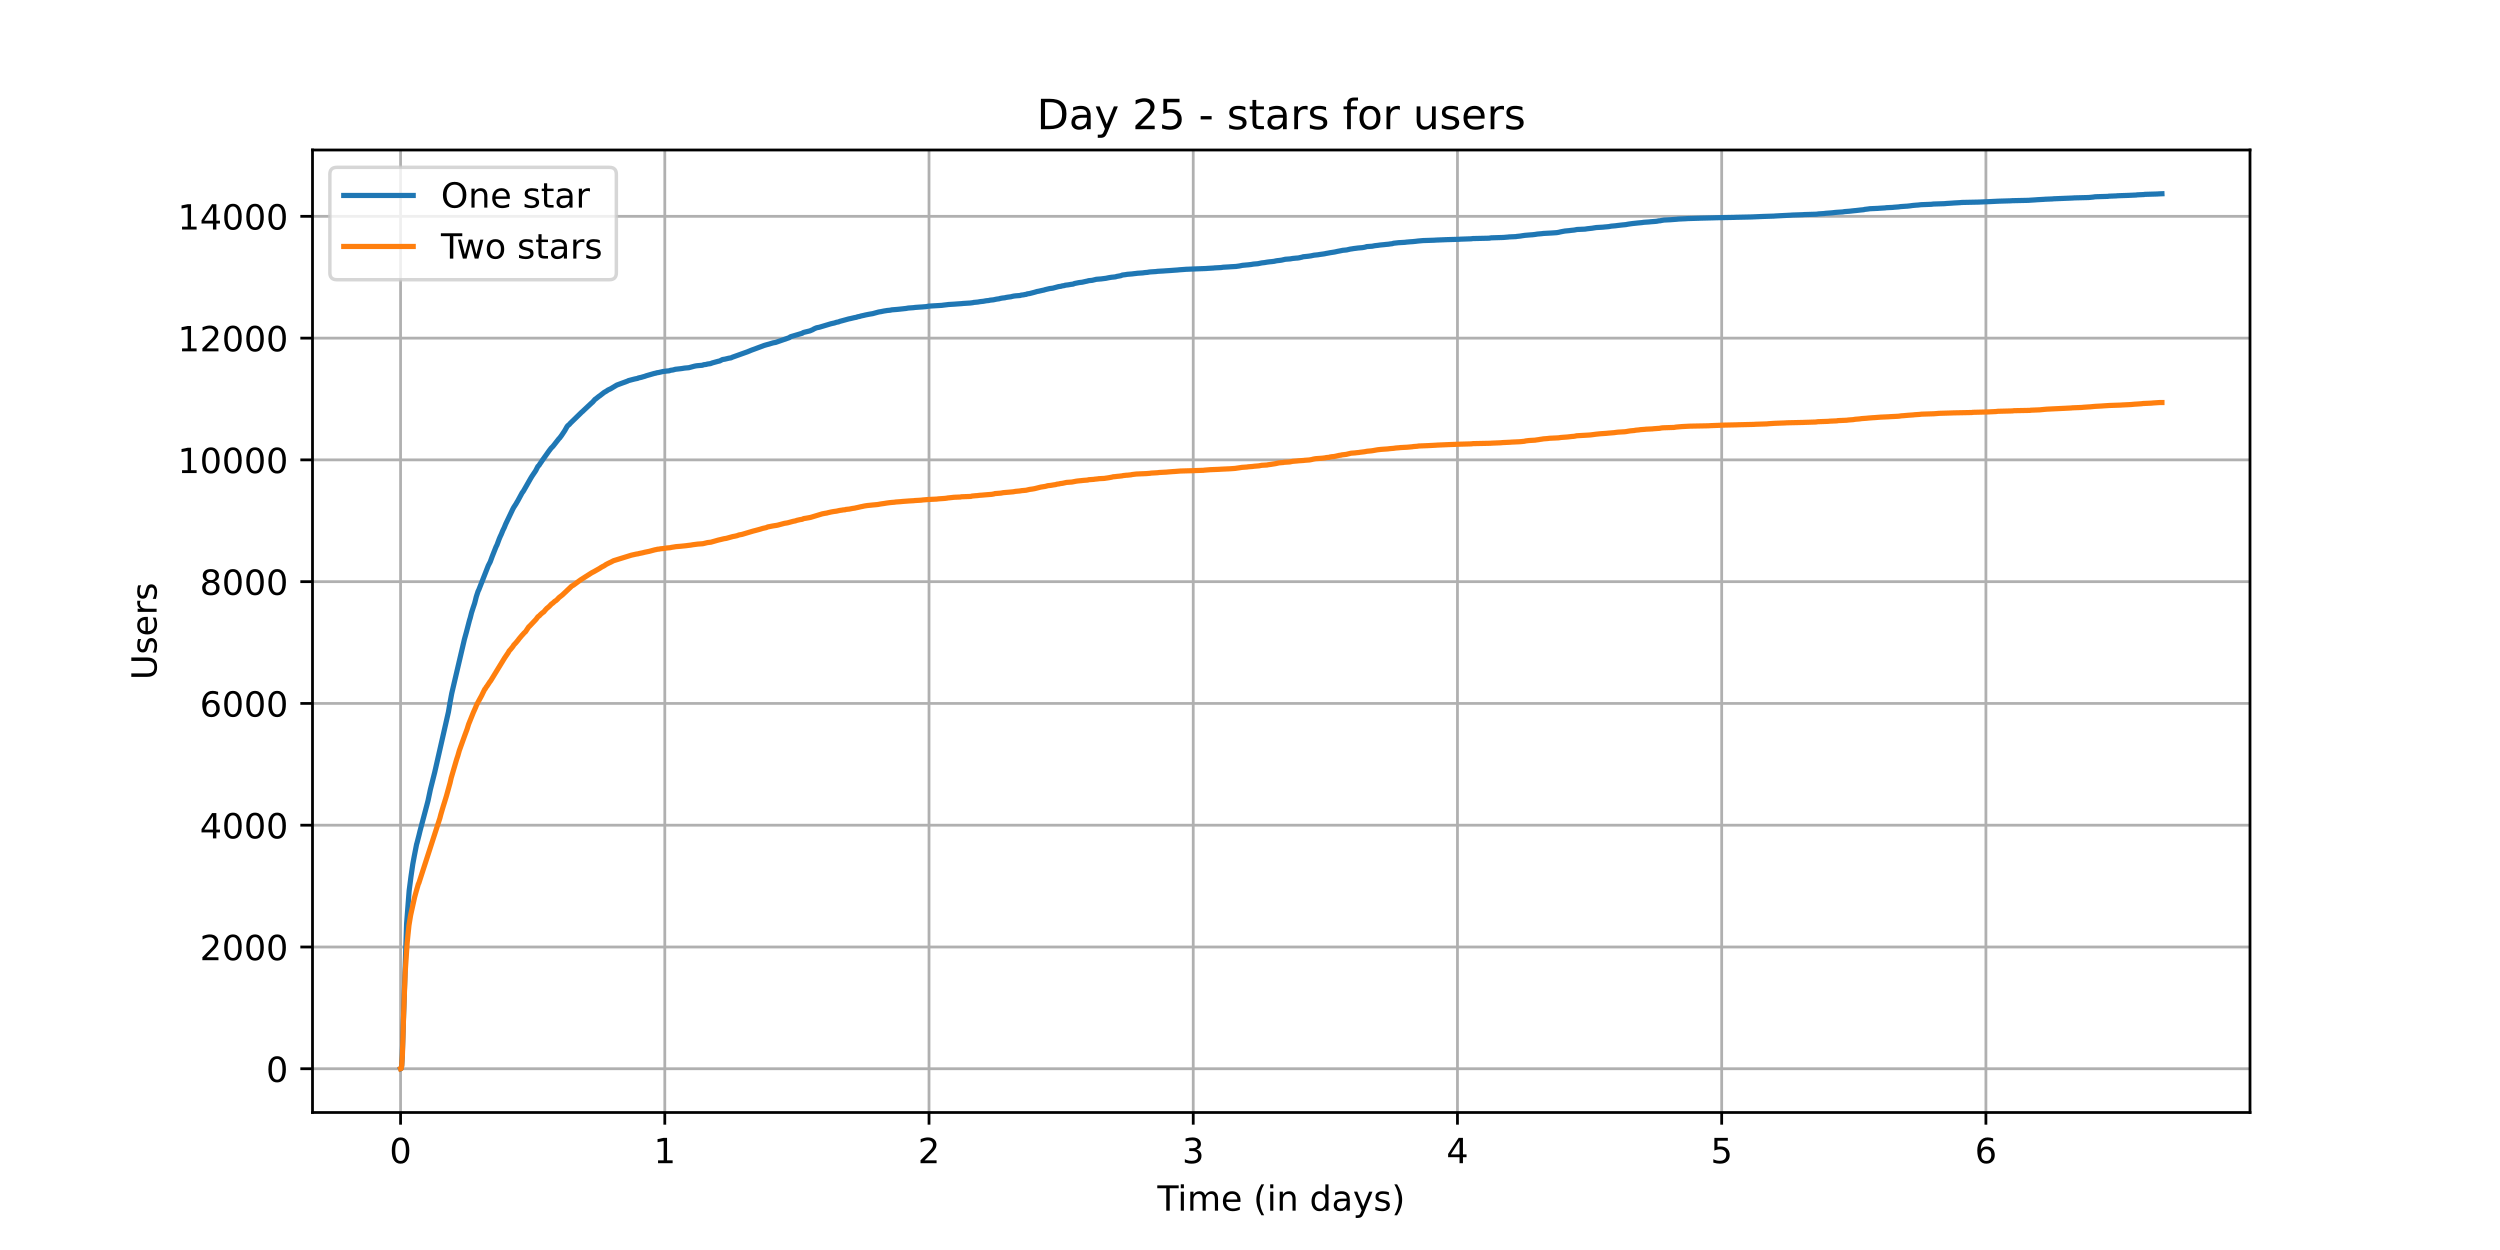<?xml version="1.0" encoding="utf-8" standalone="no"?>
<!DOCTYPE svg PUBLIC "-//W3C//DTD SVG 1.1//EN"
  "http://www.w3.org/Graphics/SVG/1.1/DTD/svg11.dtd">
<!-- Created with matplotlib (https://matplotlib.org/) -->
<svg height="360pt" version="1.1" viewBox="0 0 720 360" width="720pt" xmlns="http://www.w3.org/2000/svg" xmlns:xlink="http://www.w3.org/1999/xlink">
 <defs>
  <style type="text/css">*{stroke-linecap:butt;stroke-linejoin:round;}</style>
 </defs>
 <g id="figure_1">
  <g id="patch_1">
   <path d="M 0 360 
L 720 360 
L 720 0 
L 0 0 
z
" style="fill:#ffffff;"/>
  </g>
  <g id="axes_1">
   <g id="patch_2">
    <path d="M 90 320.4 
L 648 320.4 
L 648 43.2 
L 90 43.2 
z
" style="fill:#ffffff;"/>
   </g>
   <g id="matplotlib.axis_1">
    <g id="xtick_1">
     <g id="line2d_1">
      <path clip-path="url(#p4c62d54f56)" d="M 115.364 320.4 
L 115.364 43.2 
" style="fill:none;stroke:#b0b0b0;stroke-linecap:square;stroke-width:0.8;"/>
     </g>
     <g id="line2d_2">
      <defs>
       <path d="M 0 0 
L 0 3.5 
" id="m3ae71b75f4" style="stroke:#000000;stroke-width:0.8;"/>
      </defs>
      <g>
       <use style="stroke:#000000;stroke-width:0.8;" x="115.364" xlink:href="#m3ae71b75f4" y="320.4"/>
      </g>
     </g>
     <g id="text_1">
      <!-- 0 -->
      <g transform="translate(112.182 334.998)scale(0.1 -0.1)">
       <defs>
        <path d="M 31.781 66.406 
Q 24.172 66.406 20.328 58.906 
Q 16.5 51.422 16.5 36.375 
Q 16.5 21.391 20.328 13.891 
Q 24.172 6.391 31.781 6.391 
Q 39.453 6.391 43.281 13.891 
Q 47.125 21.391 47.125 36.375 
Q 47.125 51.422 43.281 58.906 
Q 39.453 66.406 31.781 66.406 
z
M 31.781 74.219 
Q 44.047 74.219 50.516 64.516 
Q 56.984 54.828 56.984 36.375 
Q 56.984 17.969 50.516 8.266 
Q 44.047 -1.422 31.781 -1.422 
Q 19.531 -1.422 13.062 8.266 
Q 6.594 17.969 6.594 36.375 
Q 6.594 54.828 13.062 64.516 
Q 19.531 74.219 31.781 74.219 
z
" id="DejaVuSans-48"/>
       </defs>
       <use xlink:href="#DejaVuSans-48"/>
      </g>
     </g>
    </g>
    <g id="xtick_2">
     <g id="line2d_3">
      <path clip-path="url(#p4c62d54f56)" d="M 191.46 320.4 
L 191.46 43.2 
" style="fill:none;stroke:#b0b0b0;stroke-linecap:square;stroke-width:0.8;"/>
     </g>
     <g id="line2d_4">
      <g>
       <use style="stroke:#000000;stroke-width:0.8;" x="191.46" xlink:href="#m3ae71b75f4" y="320.4"/>
      </g>
     </g>
     <g id="text_2">
      <!-- 1 -->
      <g transform="translate(188.279 334.998)scale(0.1 -0.1)">
       <defs>
        <path d="M 12.406 8.297 
L 28.516 8.297 
L 28.516 63.922 
L 10.984 60.406 
L 10.984 69.391 
L 28.422 72.906 
L 38.281 72.906 
L 38.281 8.297 
L 54.391 8.297 
L 54.391 0 
L 12.406 0 
z
" id="DejaVuSans-49"/>
       </defs>
       <use xlink:href="#DejaVuSans-49"/>
      </g>
     </g>
    </g>
    <g id="xtick_3">
     <g id="line2d_5">
      <path clip-path="url(#p4c62d54f56)" d="M 267.556 320.4 
L 267.556 43.2 
" style="fill:none;stroke:#b0b0b0;stroke-linecap:square;stroke-width:0.8;"/>
     </g>
     <g id="line2d_6">
      <g>
       <use style="stroke:#000000;stroke-width:0.8;" x="267.556" xlink:href="#m3ae71b75f4" y="320.4"/>
      </g>
     </g>
     <g id="text_3">
      <!-- 2 -->
      <g transform="translate(264.375 334.998)scale(0.1 -0.1)">
       <defs>
        <path d="M 19.188 8.297 
L 53.609 8.297 
L 53.609 0 
L 7.328 0 
L 7.328 8.297 
Q 12.938 14.109 22.625 23.891 
Q 32.328 33.688 34.812 36.531 
Q 39.547 41.844 41.422 45.531 
Q 43.312 49.219 43.312 52.781 
Q 43.312 58.594 39.234 62.25 
Q 35.156 65.922 28.609 65.922 
Q 23.969 65.922 18.812 64.312 
Q 13.672 62.703 7.812 59.422 
L 7.812 69.391 
Q 13.766 71.781 18.938 73 
Q 24.125 74.219 28.422 74.219 
Q 39.75 74.219 46.484 68.547 
Q 53.219 62.891 53.219 53.422 
Q 53.219 48.922 51.531 44.891 
Q 49.859 40.875 45.406 35.406 
Q 44.188 33.984 37.641 27.219 
Q 31.109 20.453 19.188 8.297 
z
" id="DejaVuSans-50"/>
       </defs>
       <use xlink:href="#DejaVuSans-50"/>
      </g>
     </g>
    </g>
    <g id="xtick_4">
     <g id="line2d_7">
      <path clip-path="url(#p4c62d54f56)" d="M 343.652 320.4 
L 343.652 43.2 
" style="fill:none;stroke:#b0b0b0;stroke-linecap:square;stroke-width:0.8;"/>
     </g>
     <g id="line2d_8">
      <g>
       <use style="stroke:#000000;stroke-width:0.8;" x="343.652" xlink:href="#m3ae71b75f4" y="320.4"/>
      </g>
     </g>
     <g id="text_4">
      <!-- 3 -->
      <g transform="translate(340.471 334.998)scale(0.1 -0.1)">
       <defs>
        <path d="M 40.578 39.312 
Q 47.656 37.797 51.625 33 
Q 55.609 28.219 55.609 21.188 
Q 55.609 10.406 48.188 4.484 
Q 40.766 -1.422 27.094 -1.422 
Q 22.516 -1.422 17.656 -0.516 
Q 12.797 0.391 7.625 2.203 
L 7.625 11.719 
Q 11.719 9.328 16.594 8.109 
Q 21.484 6.891 26.812 6.891 
Q 36.078 6.891 40.938 10.547 
Q 45.797 14.203 45.797 21.188 
Q 45.797 27.641 41.281 31.266 
Q 36.766 34.906 28.719 34.906 
L 20.219 34.906 
L 20.219 43.016 
L 29.109 43.016 
Q 36.375 43.016 40.234 45.922 
Q 44.094 48.828 44.094 54.297 
Q 44.094 59.906 40.109 62.906 
Q 36.141 65.922 28.719 65.922 
Q 24.656 65.922 20.016 65.031 
Q 15.375 64.156 9.812 62.312 
L 9.812 71.094 
Q 15.438 72.656 20.344 73.438 
Q 25.25 74.219 29.594 74.219 
Q 40.828 74.219 47.359 69.109 
Q 53.906 64.016 53.906 55.328 
Q 53.906 49.266 50.438 45.094 
Q 46.969 40.922 40.578 39.312 
z
" id="DejaVuSans-51"/>
       </defs>
       <use xlink:href="#DejaVuSans-51"/>
      </g>
     </g>
    </g>
    <g id="xtick_5">
     <g id="line2d_9">
      <path clip-path="url(#p4c62d54f56)" d="M 419.748 320.4 
L 419.748 43.2 
" style="fill:none;stroke:#b0b0b0;stroke-linecap:square;stroke-width:0.8;"/>
     </g>
     <g id="line2d_10">
      <g>
       <use style="stroke:#000000;stroke-width:0.8;" x="419.748" xlink:href="#m3ae71b75f4" y="320.4"/>
      </g>
     </g>
     <g id="text_5">
      <!-- 4 -->
      <g transform="translate(416.567 334.998)scale(0.1 -0.1)">
       <defs>
        <path d="M 37.797 64.312 
L 12.891 25.391 
L 37.797 25.391 
z
M 35.203 72.906 
L 47.609 72.906 
L 47.609 25.391 
L 58.016 25.391 
L 58.016 17.188 
L 47.609 17.188 
L 47.609 0 
L 37.797 0 
L 37.797 17.188 
L 4.891 17.188 
L 4.891 26.703 
z
" id="DejaVuSans-52"/>
       </defs>
       <use xlink:href="#DejaVuSans-52"/>
      </g>
     </g>
    </g>
    <g id="xtick_6">
     <g id="line2d_11">
      <path clip-path="url(#p4c62d54f56)" d="M 495.845 320.4 
L 495.845 43.2 
" style="fill:none;stroke:#b0b0b0;stroke-linecap:square;stroke-width:0.8;"/>
     </g>
     <g id="line2d_12">
      <g>
       <use style="stroke:#000000;stroke-width:0.8;" x="495.845" xlink:href="#m3ae71b75f4" y="320.4"/>
      </g>
     </g>
     <g id="text_6">
      <!-- 5 -->
      <g transform="translate(492.663 334.998)scale(0.1 -0.1)">
       <defs>
        <path d="M 10.797 72.906 
L 49.516 72.906 
L 49.516 64.594 
L 19.828 64.594 
L 19.828 46.734 
Q 21.969 47.469 24.109 47.828 
Q 26.266 48.188 28.422 48.188 
Q 40.625 48.188 47.75 41.5 
Q 54.891 34.812 54.891 23.391 
Q 54.891 11.625 47.562 5.094 
Q 40.234 -1.422 26.906 -1.422 
Q 22.312 -1.422 17.547 -0.641 
Q 12.797 0.141 7.719 1.703 
L 7.719 11.625 
Q 12.109 9.234 16.797 8.062 
Q 21.484 6.891 26.703 6.891 
Q 35.156 6.891 40.078 11.328 
Q 45.016 15.766 45.016 23.391 
Q 45.016 31 40.078 35.438 
Q 35.156 39.891 26.703 39.891 
Q 22.75 39.891 18.812 39.016 
Q 14.891 38.141 10.797 36.281 
z
" id="DejaVuSans-53"/>
       </defs>
       <use xlink:href="#DejaVuSans-53"/>
      </g>
     </g>
    </g>
    <g id="xtick_7">
     <g id="line2d_13">
      <path clip-path="url(#p4c62d54f56)" d="M 571.941 320.4 
L 571.941 43.2 
" style="fill:none;stroke:#b0b0b0;stroke-linecap:square;stroke-width:0.8;"/>
     </g>
     <g id="line2d_14">
      <g>
       <use style="stroke:#000000;stroke-width:0.8;" x="571.941" xlink:href="#m3ae71b75f4" y="320.4"/>
      </g>
     </g>
     <g id="text_7">
      <!-- 6 -->
      <g transform="translate(568.76 334.998)scale(0.1 -0.1)">
       <defs>
        <path d="M 33.016 40.375 
Q 26.375 40.375 22.484 35.828 
Q 18.609 31.297 18.609 23.391 
Q 18.609 15.531 22.484 10.953 
Q 26.375 6.391 33.016 6.391 
Q 39.656 6.391 43.531 10.953 
Q 47.406 15.531 47.406 23.391 
Q 47.406 31.297 43.531 35.828 
Q 39.656 40.375 33.016 40.375 
z
M 52.594 71.297 
L 52.594 62.312 
Q 48.875 64.062 45.094 64.984 
Q 41.312 65.922 37.594 65.922 
Q 27.828 65.922 22.672 59.328 
Q 17.531 52.734 16.797 39.406 
Q 19.672 43.656 24.016 45.922 
Q 28.375 48.188 33.594 48.188 
Q 44.578 48.188 50.953 41.516 
Q 57.328 34.859 57.328 23.391 
Q 57.328 12.156 50.688 5.359 
Q 44.047 -1.422 33.016 -1.422 
Q 20.359 -1.422 13.672 8.266 
Q 6.984 17.969 6.984 36.375 
Q 6.984 53.656 15.188 63.938 
Q 23.391 74.219 37.203 74.219 
Q 40.922 74.219 44.703 73.484 
Q 48.484 72.75 52.594 71.297 
z
" id="DejaVuSans-54"/>
       </defs>
       <use xlink:href="#DejaVuSans-54"/>
      </g>
     </g>
    </g>
    <g id="text_8">
     <!-- Time (in days) -->
     <g transform="translate(333.327 348.677)scale(0.1 -0.1)">
      <defs>
       <path d="M -0.297 72.906 
L 61.375 72.906 
L 61.375 64.594 
L 35.5 64.594 
L 35.5 0 
L 25.594 0 
L 25.594 64.594 
L -0.297 64.594 
z
" id="DejaVuSans-84"/>
       <path d="M 9.422 54.688 
L 18.406 54.688 
L 18.406 0 
L 9.422 0 
z
M 9.422 75.984 
L 18.406 75.984 
L 18.406 64.594 
L 9.422 64.594 
z
" id="DejaVuSans-105"/>
       <path d="M 52 44.188 
Q 55.375 50.25 60.062 53.125 
Q 64.75 56 71.094 56 
Q 79.641 56 84.281 50.016 
Q 88.922 44.047 88.922 33.016 
L 88.922 0 
L 79.891 0 
L 79.891 32.719 
Q 79.891 40.578 77.094 44.375 
Q 74.312 48.188 68.609 48.188 
Q 61.625 48.188 57.562 43.547 
Q 53.516 38.922 53.516 30.906 
L 53.516 0 
L 44.484 0 
L 44.484 32.719 
Q 44.484 40.625 41.703 44.406 
Q 38.922 48.188 33.109 48.188 
Q 26.219 48.188 22.156 43.531 
Q 18.109 38.875 18.109 30.906 
L 18.109 0 
L 9.078 0 
L 9.078 54.688 
L 18.109 54.688 
L 18.109 46.188 
Q 21.188 51.219 25.484 53.609 
Q 29.781 56 35.688 56 
Q 41.656 56 45.828 52.969 
Q 50 49.953 52 44.188 
z
" id="DejaVuSans-109"/>
       <path d="M 56.203 29.594 
L 56.203 25.203 
L 14.891 25.203 
Q 15.484 15.922 20.484 11.062 
Q 25.484 6.203 34.422 6.203 
Q 39.594 6.203 44.453 7.469 
Q 49.312 8.734 54.109 11.281 
L 54.109 2.781 
Q 49.266 0.734 44.188 -0.344 
Q 39.109 -1.422 33.891 -1.422 
Q 20.797 -1.422 13.156 6.188 
Q 5.516 13.812 5.516 26.812 
Q 5.516 40.234 12.766 48.109 
Q 20.016 56 32.328 56 
Q 43.359 56 49.781 48.891 
Q 56.203 41.797 56.203 29.594 
z
M 47.219 32.234 
Q 47.125 39.594 43.094 43.984 
Q 39.062 48.391 32.422 48.391 
Q 24.906 48.391 20.391 44.141 
Q 15.875 39.891 15.188 32.172 
z
" id="DejaVuSans-101"/>
       <path id="DejaVuSans-32"/>
       <path d="M 31 75.875 
Q 24.469 64.656 21.281 53.656 
Q 18.109 42.672 18.109 31.391 
Q 18.109 20.125 21.312 9.062 
Q 24.516 -2 31 -13.188 
L 23.188 -13.188 
Q 15.875 -1.703 12.234 9.375 
Q 8.594 20.453 8.594 31.391 
Q 8.594 42.281 12.203 53.312 
Q 15.828 64.359 23.188 75.875 
z
" id="DejaVuSans-40"/>
       <path d="M 54.891 33.016 
L 54.891 0 
L 45.906 0 
L 45.906 32.719 
Q 45.906 40.484 42.875 44.328 
Q 39.844 48.188 33.797 48.188 
Q 26.516 48.188 22.312 43.547 
Q 18.109 38.922 18.109 30.906 
L 18.109 0 
L 9.078 0 
L 9.078 54.688 
L 18.109 54.688 
L 18.109 46.188 
Q 21.344 51.125 25.703 53.562 
Q 30.078 56 35.797 56 
Q 45.219 56 50.047 50.172 
Q 54.891 44.344 54.891 33.016 
z
" id="DejaVuSans-110"/>
       <path d="M 45.406 46.391 
L 45.406 75.984 
L 54.391 75.984 
L 54.391 0 
L 45.406 0 
L 45.406 8.203 
Q 42.578 3.328 38.25 0.953 
Q 33.938 -1.422 27.875 -1.422 
Q 17.969 -1.422 11.734 6.484 
Q 5.516 14.406 5.516 27.297 
Q 5.516 40.188 11.734 48.094 
Q 17.969 56 27.875 56 
Q 33.938 56 38.25 53.625 
Q 42.578 51.266 45.406 46.391 
z
M 14.797 27.297 
Q 14.797 17.391 18.875 11.75 
Q 22.953 6.109 30.078 6.109 
Q 37.203 6.109 41.297 11.75 
Q 45.406 17.391 45.406 27.297 
Q 45.406 37.203 41.297 42.844 
Q 37.203 48.484 30.078 48.484 
Q 22.953 48.484 18.875 42.844 
Q 14.797 37.203 14.797 27.297 
z
" id="DejaVuSans-100"/>
       <path d="M 34.281 27.484 
Q 23.391 27.484 19.188 25 
Q 14.984 22.516 14.984 16.5 
Q 14.984 11.719 18.141 8.906 
Q 21.297 6.109 26.703 6.109 
Q 34.188 6.109 38.703 11.406 
Q 43.219 16.703 43.219 25.484 
L 43.219 27.484 
z
M 52.203 31.203 
L 52.203 0 
L 43.219 0 
L 43.219 8.297 
Q 40.141 3.328 35.547 0.953 
Q 30.953 -1.422 24.312 -1.422 
Q 15.922 -1.422 10.953 3.297 
Q 6 8.016 6 15.922 
Q 6 25.141 12.172 29.828 
Q 18.359 34.516 30.609 34.516 
L 43.219 34.516 
L 43.219 35.406 
Q 43.219 41.609 39.141 45 
Q 35.062 48.391 27.688 48.391 
Q 23 48.391 18.547 47.266 
Q 14.109 46.141 10.016 43.891 
L 10.016 52.203 
Q 14.938 54.109 19.578 55.047 
Q 24.219 56 28.609 56 
Q 40.484 56 46.344 49.844 
Q 52.203 43.703 52.203 31.203 
z
" id="DejaVuSans-97"/>
       <path d="M 32.172 -5.078 
Q 28.375 -14.844 24.75 -17.812 
Q 21.141 -20.797 15.094 -20.797 
L 7.906 -20.797 
L 7.906 -13.281 
L 13.188 -13.281 
Q 16.891 -13.281 18.938 -11.516 
Q 21 -9.766 23.484 -3.219 
L 25.094 0.875 
L 2.984 54.688 
L 12.5 54.688 
L 29.594 11.922 
L 46.688 54.688 
L 56.203 54.688 
z
" id="DejaVuSans-121"/>
       <path d="M 44.281 53.078 
L 44.281 44.578 
Q 40.484 46.531 36.375 47.5 
Q 32.281 48.484 27.875 48.484 
Q 21.188 48.484 17.844 46.438 
Q 14.5 44.391 14.5 40.281 
Q 14.5 37.156 16.891 35.375 
Q 19.281 33.594 26.516 31.984 
L 29.594 31.297 
Q 39.156 29.25 43.188 25.516 
Q 47.219 21.781 47.219 15.094 
Q 47.219 7.469 41.188 3.016 
Q 35.156 -1.422 24.609 -1.422 
Q 20.219 -1.422 15.453 -0.562 
Q 10.688 0.297 5.422 2 
L 5.422 11.281 
Q 10.406 8.688 15.234 7.391 
Q 20.062 6.109 24.812 6.109 
Q 31.156 6.109 34.562 8.281 
Q 37.984 10.453 37.984 14.406 
Q 37.984 18.062 35.516 20.016 
Q 33.062 21.969 24.703 23.781 
L 21.578 24.516 
Q 13.234 26.266 9.516 29.906 
Q 5.812 33.547 5.812 39.891 
Q 5.812 47.609 11.281 51.797 
Q 16.75 56 26.812 56 
Q 31.781 56 36.172 55.266 
Q 40.578 54.547 44.281 53.078 
z
" id="DejaVuSans-115"/>
       <path d="M 8.016 75.875 
L 15.828 75.875 
Q 23.141 64.359 26.781 53.312 
Q 30.422 42.281 30.422 31.391 
Q 30.422 20.453 26.781 9.375 
Q 23.141 -1.703 15.828 -13.188 
L 8.016 -13.188 
Q 14.5 -2 17.703 9.062 
Q 20.906 20.125 20.906 31.391 
Q 20.906 42.672 17.703 53.656 
Q 14.5 64.656 8.016 75.875 
z
" id="DejaVuSans-41"/>
      </defs>
      <use xlink:href="#DejaVuSans-84"/>
      <use x="57.959" xlink:href="#DejaVuSans-105"/>
      <use x="85.742" xlink:href="#DejaVuSans-109"/>
      <use x="183.154" xlink:href="#DejaVuSans-101"/>
      <use x="244.678" xlink:href="#DejaVuSans-32"/>
      <use x="276.465" xlink:href="#DejaVuSans-40"/>
      <use x="315.479" xlink:href="#DejaVuSans-105"/>
      <use x="343.262" xlink:href="#DejaVuSans-110"/>
      <use x="406.641" xlink:href="#DejaVuSans-32"/>
      <use x="438.428" xlink:href="#DejaVuSans-100"/>
      <use x="501.904" xlink:href="#DejaVuSans-97"/>
      <use x="563.184" xlink:href="#DejaVuSans-121"/>
      <use x="622.363" xlink:href="#DejaVuSans-115"/>
      <use x="674.463" xlink:href="#DejaVuSans-41"/>
     </g>
    </g>
   </g>
   <g id="matplotlib.axis_2">
    <g id="ytick_1">
     <g id="line2d_15">
      <path clip-path="url(#p4c62d54f56)" d="M 90 307.8 
L 648 307.8 
" style="fill:none;stroke:#b0b0b0;stroke-linecap:square;stroke-width:0.8;"/>
     </g>
     <g id="line2d_16">
      <defs>
       <path d="M 0 0 
L -3.5 0 
" id="mbbe5bd79a4" style="stroke:#000000;stroke-width:0.8;"/>
      </defs>
      <g>
       <use style="stroke:#000000;stroke-width:0.8;" x="90" xlink:href="#mbbe5bd79a4" y="307.8"/>
      </g>
     </g>
     <g id="text_9">
      <!-- 0 -->
      <g transform="translate(76.638 311.599)scale(0.1 -0.1)">
       <use xlink:href="#DejaVuSans-48"/>
      </g>
     </g>
    </g>
    <g id="ytick_2">
     <g id="line2d_17">
      <path clip-path="url(#p4c62d54f56)" d="M 90 272.729 
L 648 272.729 
" style="fill:none;stroke:#b0b0b0;stroke-linecap:square;stroke-width:0.8;"/>
     </g>
     <g id="line2d_18">
      <g>
       <use style="stroke:#000000;stroke-width:0.8;" x="90" xlink:href="#mbbe5bd79a4" y="272.729"/>
      </g>
     </g>
     <g id="text_10">
      <!-- 2000 -->
      <g transform="translate(57.55 276.529)scale(0.1 -0.1)">
       <use xlink:href="#DejaVuSans-50"/>
       <use x="63.623" xlink:href="#DejaVuSans-48"/>
       <use x="127.246" xlink:href="#DejaVuSans-48"/>
       <use x="190.869" xlink:href="#DejaVuSans-48"/>
      </g>
     </g>
    </g>
    <g id="ytick_3">
     <g id="line2d_19">
      <path clip-path="url(#p4c62d54f56)" d="M 90 237.659 
L 648 237.659 
" style="fill:none;stroke:#b0b0b0;stroke-linecap:square;stroke-width:0.8;"/>
     </g>
     <g id="line2d_20">
      <g>
       <use style="stroke:#000000;stroke-width:0.8;" x="90" xlink:href="#mbbe5bd79a4" y="237.659"/>
      </g>
     </g>
     <g id="text_11">
      <!-- 4000 -->
      <g transform="translate(57.55 241.458)scale(0.1 -0.1)">
       <use xlink:href="#DejaVuSans-52"/>
       <use x="63.623" xlink:href="#DejaVuSans-48"/>
       <use x="127.246" xlink:href="#DejaVuSans-48"/>
       <use x="190.869" xlink:href="#DejaVuSans-48"/>
      </g>
     </g>
    </g>
    <g id="ytick_4">
     <g id="line2d_21">
      <path clip-path="url(#p4c62d54f56)" d="M 90 202.588 
L 648 202.588 
" style="fill:none;stroke:#b0b0b0;stroke-linecap:square;stroke-width:0.8;"/>
     </g>
     <g id="line2d_22">
      <g>
       <use style="stroke:#000000;stroke-width:0.8;" x="90" xlink:href="#mbbe5bd79a4" y="202.588"/>
      </g>
     </g>
     <g id="text_12">
      <!-- 6000 -->
      <g transform="translate(57.55 206.387)scale(0.1 -0.1)">
       <use xlink:href="#DejaVuSans-54"/>
       <use x="63.623" xlink:href="#DejaVuSans-48"/>
       <use x="127.246" xlink:href="#DejaVuSans-48"/>
       <use x="190.869" xlink:href="#DejaVuSans-48"/>
      </g>
     </g>
    </g>
    <g id="ytick_5">
     <g id="line2d_23">
      <path clip-path="url(#p4c62d54f56)" d="M 90 167.517 
L 648 167.517 
" style="fill:none;stroke:#b0b0b0;stroke-linecap:square;stroke-width:0.8;"/>
     </g>
     <g id="line2d_24">
      <g>
       <use style="stroke:#000000;stroke-width:0.8;" x="90" xlink:href="#mbbe5bd79a4" y="167.517"/>
      </g>
     </g>
     <g id="text_13">
      <!-- 8000 -->
      <g transform="translate(57.55 171.317)scale(0.1 -0.1)">
       <defs>
        <path d="M 31.781 34.625 
Q 24.75 34.625 20.719 30.859 
Q 16.703 27.094 16.703 20.516 
Q 16.703 13.922 20.719 10.156 
Q 24.75 6.391 31.781 6.391 
Q 38.812 6.391 42.859 10.172 
Q 46.922 13.969 46.922 20.516 
Q 46.922 27.094 42.891 30.859 
Q 38.875 34.625 31.781 34.625 
z
M 21.922 38.812 
Q 15.578 40.375 12.031 44.719 
Q 8.5 49.078 8.5 55.328 
Q 8.5 64.062 14.719 69.141 
Q 20.953 74.219 31.781 74.219 
Q 42.672 74.219 48.875 69.141 
Q 55.078 64.062 55.078 55.328 
Q 55.078 49.078 51.531 44.719 
Q 48 40.375 41.703 38.812 
Q 48.828 37.156 52.797 32.312 
Q 56.781 27.484 56.781 20.516 
Q 56.781 9.906 50.312 4.234 
Q 43.844 -1.422 31.781 -1.422 
Q 19.734 -1.422 13.25 4.234 
Q 6.781 9.906 6.781 20.516 
Q 6.781 27.484 10.781 32.312 
Q 14.797 37.156 21.922 38.812 
z
M 18.312 54.391 
Q 18.312 48.734 21.844 45.562 
Q 25.391 42.391 31.781 42.391 
Q 38.141 42.391 41.719 45.562 
Q 45.312 48.734 45.312 54.391 
Q 45.312 60.062 41.719 63.234 
Q 38.141 66.406 31.781 66.406 
Q 25.391 66.406 21.844 63.234 
Q 18.312 60.062 18.312 54.391 
z
" id="DejaVuSans-56"/>
       </defs>
       <use xlink:href="#DejaVuSans-56"/>
       <use x="63.623" xlink:href="#DejaVuSans-48"/>
       <use x="127.246" xlink:href="#DejaVuSans-48"/>
       <use x="190.869" xlink:href="#DejaVuSans-48"/>
      </g>
     </g>
    </g>
    <g id="ytick_6">
     <g id="line2d_25">
      <path clip-path="url(#p4c62d54f56)" d="M 90 132.447 
L 648 132.447 
" style="fill:none;stroke:#b0b0b0;stroke-linecap:square;stroke-width:0.8;"/>
     </g>
     <g id="line2d_26">
      <g>
       <use style="stroke:#000000;stroke-width:0.8;" x="90" xlink:href="#mbbe5bd79a4" y="132.447"/>
      </g>
     </g>
     <g id="text_14">
      <!-- 10000 -->
      <g transform="translate(51.188 136.246)scale(0.1 -0.1)">
       <use xlink:href="#DejaVuSans-49"/>
       <use x="63.623" xlink:href="#DejaVuSans-48"/>
       <use x="127.246" xlink:href="#DejaVuSans-48"/>
       <use x="190.869" xlink:href="#DejaVuSans-48"/>
       <use x="254.492" xlink:href="#DejaVuSans-48"/>
      </g>
     </g>
    </g>
    <g id="ytick_7">
     <g id="line2d_27">
      <path clip-path="url(#p4c62d54f56)" d="M 90 97.376 
L 648 97.376 
" style="fill:none;stroke:#b0b0b0;stroke-linecap:square;stroke-width:0.8;"/>
     </g>
     <g id="line2d_28">
      <g>
       <use style="stroke:#000000;stroke-width:0.8;" x="90" xlink:href="#mbbe5bd79a4" y="97.376"/>
      </g>
     </g>
     <g id="text_15">
      <!-- 12000 -->
      <g transform="translate(51.188 101.175)scale(0.1 -0.1)">
       <use xlink:href="#DejaVuSans-49"/>
       <use x="63.623" xlink:href="#DejaVuSans-50"/>
       <use x="127.246" xlink:href="#DejaVuSans-48"/>
       <use x="190.869" xlink:href="#DejaVuSans-48"/>
       <use x="254.492" xlink:href="#DejaVuSans-48"/>
      </g>
     </g>
    </g>
    <g id="ytick_8">
     <g id="line2d_29">
      <path clip-path="url(#p4c62d54f56)" d="M 90 62.306 
L 648 62.306 
" style="fill:none;stroke:#b0b0b0;stroke-linecap:square;stroke-width:0.8;"/>
     </g>
     <g id="line2d_30">
      <g>
       <use style="stroke:#000000;stroke-width:0.8;" x="90" xlink:href="#mbbe5bd79a4" y="62.306"/>
      </g>
     </g>
     <g id="text_16">
      <!-- 14000 -->
      <g transform="translate(51.188 66.105)scale(0.1 -0.1)">
       <use xlink:href="#DejaVuSans-49"/>
       <use x="63.623" xlink:href="#DejaVuSans-52"/>
       <use x="127.246" xlink:href="#DejaVuSans-48"/>
       <use x="190.869" xlink:href="#DejaVuSans-48"/>
       <use x="254.492" xlink:href="#DejaVuSans-48"/>
      </g>
     </g>
    </g>
    <g id="text_17">
     <!-- Users -->
     <g transform="translate(45.108 195.801)rotate(-90)scale(0.1 -0.1)">
      <defs>
       <path d="M 8.688 72.906 
L 18.609 72.906 
L 18.609 28.609 
Q 18.609 16.891 22.844 11.734 
Q 27.094 6.594 36.625 6.594 
Q 46.094 6.594 50.344 11.734 
Q 54.594 16.891 54.594 28.609 
L 54.594 72.906 
L 64.5 72.906 
L 64.5 27.391 
Q 64.5 13.141 57.438 5.859 
Q 50.391 -1.422 36.625 -1.422 
Q 22.797 -1.422 15.734 5.859 
Q 8.688 13.141 8.688 27.391 
z
" id="DejaVuSans-85"/>
       <path d="M 41.109 46.297 
Q 39.594 47.172 37.812 47.578 
Q 36.031 48 33.891 48 
Q 26.266 48 22.188 43.047 
Q 18.109 38.094 18.109 28.812 
L 18.109 0 
L 9.078 0 
L 9.078 54.688 
L 18.109 54.688 
L 18.109 46.188 
Q 20.953 51.172 25.484 53.578 
Q 30.031 56 36.531 56 
Q 37.453 56 38.578 55.875 
Q 39.703 55.766 41.062 55.516 
z
" id="DejaVuSans-114"/>
      </defs>
      <use xlink:href="#DejaVuSans-85"/>
      <use x="73.193" xlink:href="#DejaVuSans-115"/>
      <use x="125.293" xlink:href="#DejaVuSans-101"/>
      <use x="186.816" xlink:href="#DejaVuSans-114"/>
      <use x="227.93" xlink:href="#DejaVuSans-115"/>
     </g>
    </g>
   </g>
   <g id="line2d_31">
    <path clip-path="url(#p4c62d54f56)" d="M 115.364 307.8 
L 115.53 307.712 
L 115.688 306.836 
L 115.845 304.223 
L 117.101 266.013 
L 117.835 256.527 
L 118.358 252.476 
L 118.882 248.881 
L 119.301 246.619 
L 119.981 243.147 
L 120.086 242.814 
L 120.662 240.57 
L 120.977 239.272 
L 122.967 231.767 
L 123.281 230.557 
L 123.961 227.33 
L 125.218 222.333 
L 129.146 205.061 
L 129.618 202.29 
L 130.09 199.747 
L 133.756 184.106 
L 134.332 182.019 
L 135.223 178.6 
L 135.432 177.933 
L 135.799 176.478 
L 136.27 175.005 
L 136.689 173.76 
L 136.899 172.953 
L 137.16 171.901 
L 137.683 170.288 
L 137.893 169.867 
L 140.616 162.923 
L 141.192 161.801 
L 141.768 160.223 
L 142.659 157.978 
L 142.868 157.452 
L 143.13 156.944 
L 143.759 155.243 
L 144.072 154.506 
L 144.387 153.84 
L 144.806 152.805 
L 145.225 151.946 
L 145.644 150.912 
L 147.686 146.633 
L 147.948 146.142 
L 148.628 145.09 
L 148.891 144.616 
L 149.1 144.283 
L 150.409 141.863 
L 150.619 141.618 
L 150.828 141.285 
L 152.87 137.707 
L 153.237 137.111 
L 154.285 135.551 
L 154.913 134.323 
L 155.175 134.078 
L 155.28 133.955 
L 155.489 133.604 
L 155.803 133.166 
L 156.065 132.762 
L 158.16 129.799 
L 158.736 129.045 
L 159.103 128.694 
L 159.365 128.396 
L 161.041 126.257 
L 161.146 126.204 
L 161.774 125.345 
L 162.612 124.083 
L 162.874 123.627 
L 163.293 122.89 
L 163.502 122.61 
L 163.974 122.224 
L 164.237 121.908 
L 167.589 118.647 
L 167.799 118.489 
L 168.113 118.173 
L 170.418 116.016 
L 170.628 115.858 
L 171.361 115.017 
L 171.675 114.806 
L 172.408 114.21 
L 172.723 114 
L 174.033 112.983 
L 174.295 112.842 
L 174.662 112.632 
L 175.082 112.334 
L 175.867 111.966 
L 177.648 110.896 
L 180.738 109.756 
L 180.999 109.616 
L 182.466 109.23 
L 182.885 109.125 
L 183.67 108.967 
L 183.827 108.862 
L 184.77 108.651 
L 185.084 108.546 
L 185.346 108.476 
L 185.712 108.371 
L 186.131 108.213 
L 188.383 107.564 
L 188.907 107.459 
L 189.116 107.371 
L 189.797 107.266 
L 190.897 107.003 
L 191.63 106.915 
L 191.839 106.88 
L 192.73 106.793 
L 193.096 106.652 
L 193.829 106.547 
L 194.143 106.46 
L 194.51 106.354 
L 194.981 106.302 
L 195.924 106.196 
L 196.447 106.126 
L 196.972 106.039 
L 197.181 106.004 
L 198.385 105.898 
L 200.008 105.46 
L 200.532 105.355 
L 201.004 105.302 
L 202.26 105.197 
L 202.68 105.039 
L 203.412 104.951 
L 203.727 104.846 
L 204.512 104.741 
L 204.827 104.653 
L 205.036 104.548 
L 206.816 104.057 
L 207.288 103.952 
L 208.073 103.549 
L 208.754 103.443 
L 209.906 103.163 
L 210.482 103.075 
L 210.692 102.988 
L 210.901 102.882 
L 215.458 101.252 
L 215.668 101.146 
L 215.93 101.059 
L 216.191 100.936 
L 216.61 100.778 
L 219.647 99.656 
L 219.91 99.551 
L 220.223 99.445 
L 220.59 99.34 
L 222.737 98.726 
L 223.366 98.621 
L 227.347 97.236 
L 227.555 97.043 
L 227.819 96.938 
L 230.699 96.079 
L 231.013 95.991 
L 231.328 95.781 
L 231.694 95.675 
L 232.846 95.395 
L 233.265 95.29 
L 233.789 95.062 
L 234.051 94.956 
L 234.417 94.728 
L 234.888 94.518 
L 235.099 94.43 
L 235.36 94.36 
L 235.937 94.255 
L 239.026 93.326 
L 239.394 93.22 
L 240.337 93.01 
L 240.598 92.922 
L 240.913 92.817 
L 241.489 92.712 
L 241.908 92.536 
L 242.326 92.431 
L 244.422 91.853 
L 244.945 91.747 
L 246.045 91.484 
L 246.621 91.379 
L 246.987 91.239 
L 247.563 91.134 
L 247.93 91.011 
L 248.82 90.818 
L 249.239 90.713 
L 250.025 90.555 
L 250.496 90.467 
L 250.706 90.432 
L 251.334 90.327 
L 253.062 89.854 
L 253.742 89.748 
L 254.58 89.573 
L 255.157 89.485 
L 255.419 89.433 
L 256.466 89.328 
L 256.779 89.24 
L 258.089 89.135 
L 258.508 89.1 
L 259.503 88.994 
L 259.975 88.942 
L 260.917 88.837 
L 261.598 88.714 
L 263.064 88.609 
L 263.588 88.538 
L 265.055 88.433 
L 265.421 88.416 
L 266.731 88.31 
L 267.464 88.17 
L 269.14 88.065 
L 269.506 88.047 
L 271.235 87.942 
L 271.758 87.872 
L 272.648 87.767 
L 273.173 87.697 
L 274.953 87.592 
L 275.372 87.556 
L 276.891 87.451 
L 277.362 87.399 
L 278.985 87.293 
L 279.353 87.276 
L 280.19 87.171 
L 280.452 87.101 
L 281.604 86.995 
L 282.285 86.873 
L 283.228 86.767 
L 283.961 86.627 
L 284.799 86.539 
L 285.114 86.452 
L 286.109 86.347 
L 286.998 86.154 
L 287.784 86.048 
L 287.995 85.961 
L 288.675 85.838 
L 289.461 85.75 
L 289.671 85.68 
L 290.299 85.575 
L 291.137 85.47 
L 291.451 85.382 
L 291.923 85.277 
L 292.447 85.207 
L 293.808 85.102 
L 294.07 84.996 
L 294.804 84.909 
L 295.065 84.838 
L 295.589 84.768 
L 295.799 84.646 
L 296.532 84.54 
L 297.946 84.172 
L 298.312 84.067 
L 298.627 83.962 
L 299.203 83.857 
L 300.198 83.629 
L 300.722 83.523 
L 300.879 83.453 
L 301.298 83.348 
L 302.345 83.102 
L 303.183 82.997 
L 304.859 82.541 
L 305.54 82.454 
L 305.854 82.348 
L 306.535 82.243 
L 306.797 82.138 
L 307.687 82.033 
L 308.369 81.91 
L 309.05 81.822 
L 309.468 81.647 
L 309.992 81.542 
L 310.778 81.384 
L 311.668 81.279 
L 312.663 81.051 
L 313.186 80.946 
L 313.501 80.84 
L 314.548 80.735 
L 315.753 80.437 
L 317.115 80.332 
L 317.639 80.262 
L 318.476 80.157 
L 319.315 79.981 
L 319.838 79.894 
L 320.047 79.858 
L 321.095 79.753 
L 321.304 79.718 
L 321.619 79.613 
L 322.299 79.49 
L 322.771 79.403 
L 323.242 79.21 
L 324.08 79.104 
L 324.709 78.999 
L 326.018 78.894 
L 326.542 78.824 
L 327.328 78.736 
L 327.537 78.701 
L 329.109 78.596 
L 329.685 78.508 
L 330.522 78.438 
L 330.732 78.385 
L 331.256 78.315 
L 332.879 78.21 
L 333.403 78.14 
L 335.236 78.035 
L 335.655 78 
L 337.279 77.894 
L 337.698 77.859 
L 339.164 77.754 
L 339.636 77.702 
L 341.102 77.596 
L 341.521 77.561 
L 344.087 77.456 
L 344.455 77.439 
L 347.335 77.333 
L 347.754 77.298 
L 349.535 77.193 
L 349.744 77.158 
L 351.682 77.053 
L 352.258 76.965 
L 354.039 76.86 
L 354.458 76.825 
L 356.029 76.737 
L 356.238 76.702 
L 356.972 76.597 
L 357.809 76.422 
L 358.962 76.316 
L 359.381 76.281 
L 360.324 76.176 
L 361.005 76.053 
L 362.261 75.948 
L 362.523 75.895 
L 363.361 75.72 
L 364.252 75.615 
L 364.933 75.492 
L 365.77 75.387 
L 366.19 75.352 
L 367.027 75.247 
L 367.342 75.159 
L 367.97 75.054 
L 368.389 75.019 
L 369.123 74.913 
L 370.171 74.668 
L 371.585 74.563 
L 372.266 74.44 
L 373.313 74.335 
L 373.679 74.317 
L 374.255 74.23 
L 374.518 74.159 
L 374.989 74.054 
L 375.303 73.949 
L 376.351 73.844 
L 376.822 73.791 
L 377.556 73.686 
L 378.446 73.493 
L 379.493 73.388 
L 380.122 73.283 
L 380.908 73.177 
L 381.484 73.09 
L 381.955 72.985 
L 382.584 72.879 
L 383.108 72.774 
L 383.684 72.687 
L 384.366 72.581 
L 385.309 72.371 
L 385.885 72.266 
L 386.723 72.09 
L 387.823 71.985 
L 388.871 71.74 
L 389.499 71.652 
L 389.762 71.599 
L 390.6 71.494 
L 391.123 71.424 
L 392.33 71.319 
L 392.959 71.214 
L 393.378 71.108 
L 393.588 71.021 
L 395.159 70.915 
L 395.945 70.758 
L 396.888 70.652 
L 397.465 70.565 
L 398.565 70.46 
L 399.036 70.407 
L 399.979 70.319 
L 400.241 70.267 
L 400.974 70.179 
L 401.341 70.056 
L 402.284 69.951 
L 402.755 69.898 
L 404.589 69.793 
L 405.112 69.723 
L 406.37 69.618 
L 406.736 69.6 
L 407.784 69.495 
L 408.308 69.425 
L 409.46 69.32 
L 409.879 69.285 
L 413.125 69.179 
L 413.544 69.144 
L 416.111 69.039 
L 416.477 69.022 
L 420.196 68.916 
L 420.615 68.881 
L 423.653 68.776 
L 424.177 68.706 
L 428.838 68.601 
L 429.466 68.496 
L 432.923 68.39 
L 433.342 68.355 
L 434.389 68.268 
L 434.599 68.233 
L 436.588 68.145 
L 436.851 68.092 
L 437.846 67.987 
L 438.474 67.882 
L 439.208 67.777 
L 439.626 67.742 
L 440.884 67.636 
L 441.25 67.619 
L 442.141 67.514 
L 442.769 67.408 
L 443.974 67.303 
L 444.498 67.233 
L 446.436 67.128 
L 446.802 67.11 
L 448.321 67.005 
L 448.949 66.9 
L 449.264 66.812 
L 449.525 66.76 
L 450.049 66.654 
L 450.729 66.532 
L 451.882 66.426 
L 452.405 66.356 
L 453.401 66.251 
L 454.186 66.093 
L 456.491 65.988 
L 457.119 65.883 
L 458.062 65.778 
L 458.534 65.725 
L 459.162 65.62 
L 459.738 65.532 
L 461.623 65.427 
L 462.095 65.374 
L 463.299 65.269 
L 464.033 65.129 
L 465.238 65.024 
L 465.762 64.953 
L 466.652 64.848 
L 467.124 64.796 
L 468.224 64.69 
L 468.957 64.55 
L 469.692 64.445 
L 470.216 64.375 
L 471.211 64.27 
L 471.682 64.217 
L 472.835 64.112 
L 473.411 64.024 
L 474.93 63.919 
L 475.402 63.866 
L 476.764 63.761 
L 477.235 63.708 
L 477.707 63.603 
L 478.074 63.586 
L 478.598 63.48 
L 479.227 63.375 
L 481.27 63.27 
L 481.688 63.235 
L 483.05 63.13 
L 483.26 63.095 
L 485.512 62.989 
L 485.931 62.954 
L 489.335 62.849 
L 489.702 62.832 
L 493.839 62.726 
L 494.206 62.709 
L 499.443 62.604 
L 499.81 62.586 
L 504.523 62.481 
L 504.89 62.463 
L 507.299 62.358 
L 507.665 62.341 
L 510.913 62.235 
L 511.332 62.2 
L 513.271 62.095 
L 513.637 62.078 
L 515.733 61.972 
L 516.152 61.937 
L 519.19 61.832 
L 519.609 61.797 
L 523.171 61.692 
L 523.747 61.604 
L 525.318 61.499 
L 525.841 61.429 
L 527.255 61.324 
L 527.675 61.289 
L 528.565 61.183 
L 528.983 61.148 
L 530.659 61.043 
L 531.288 60.938 
L 532.65 60.833 
L 533.121 60.78 
L 534.064 60.675 
L 534.483 60.64 
L 535.373 60.535 
L 535.845 60.482 
L 536.735 60.394 
L 537.049 60.307 
L 537.941 60.201 
L 538.517 60.114 
L 540.874 60.008 
L 541.294 59.973 
L 542.97 59.868 
L 543.231 59.816 
L 545.17 59.728 
L 545.379 59.693 
L 546.794 59.588 
L 547.371 59.5 
L 548.89 59.395 
L 549.256 59.377 
L 550.201 59.272 
L 550.777 59.184 
L 551.929 59.079 
L 552.296 59.062 
L 553.239 58.956 
L 553.605 58.939 
L 556.278 58.834 
L 556.802 58.763 
L 560.049 58.658 
L 560.52 58.606 
L 562.196 58.5 
L 562.615 58.465 
L 564.5 58.36 
L 564.971 58.308 
L 569.842 58.202 
L 570.209 58.185 
L 572.723 58.08 
L 573.089 58.062 
L 575.237 57.957 
L 575.603 57.939 
L 579.112 57.834 
L 579.531 57.799 
L 584.245 57.694 
L 584.664 57.659 
L 586.287 57.554 
L 586.706 57.518 
L 588.592 57.413 
L 589.01 57.378 
L 591.158 57.291 
L 591.367 57.255 
L 593.986 57.15 
L 594.352 57.133 
L 596.971 57.027 
L 597.39 56.992 
L 601.475 56.887 
L 601.894 56.852 
L 602.941 56.747 
L 603.203 56.694 
L 603.622 56.659 
L 607.079 56.554 
L 607.341 56.501 
L 609.593 56.414 
L 609.802 56.379 
L 612.945 56.273 
L 613.311 56.256 
L 615.249 56.168 
L 615.511 56.116 
L 617.45 56.028 
L 617.711 55.975 
L 621.327 55.87 
L 621.746 55.835 
L 622.636 55.8 
L 622.636 55.8 
" style="fill:none;stroke:#1f77b4;stroke-linecap:square;stroke-width:1.5;"/>
   </g>
   <g id="line2d_32">
    <path clip-path="url(#p4c62d54f56)" d="M 115.364 307.8 
L 115.53 307.747 
L 115.688 307.011 
L 115.897 303.679 
L 116.264 291.422 
L 116.683 280.252 
L 117.259 271.555 
L 117.782 266.487 
L 118.253 263.611 
L 119.405 258.421 
L 119.877 256.685 
L 120.505 254.528 
L 120.61 254.387 
L 121.291 252.283 
L 126.686 235.625 
L 126.947 234.608 
L 127.628 232.293 
L 128.047 230.96 
L 128.57 229.259 
L 129.618 225.472 
L 129.932 224.086 
L 131.503 218.721 
L 131.87 217.616 
L 132.29 216.143 
L 133.861 211.777 
L 134.542 209.935 
L 134.961 208.585 
L 136.323 205.201 
L 136.951 203.798 
L 137.212 203.132 
L 137.631 202.308 
L 138.732 200.291 
L 139.045 199.625 
L 139.308 199.099 
L 139.621 198.467 
L 139.726 198.415 
L 140.093 197.783 
L 140.198 197.696 
L 141.14 196.258 
L 141.245 196.17 
L 145.329 189.489 
L 146.377 187.946 
L 146.639 187.455 
L 146.953 187.122 
L 147.058 186.999 
L 147.739 186.158 
L 147.948 185.789 
L 148.576 185.123 
L 149.257 184.299 
L 149.467 184.001 
L 150.409 182.878 
L 150.514 182.791 
L 150.932 182.3 
L 151.352 181.932 
L 152.294 180.511 
L 152.504 180.353 
L 154.389 178.354 
L 154.756 177.846 
L 154.913 177.635 
L 155.175 177.442 
L 155.332 177.372 
L 155.489 177.144 
L 155.593 177.057 
L 155.803 176.846 
L 156.013 176.671 
L 156.222 176.478 
L 156.589 176.25 
L 157.06 175.671 
L 157.532 175.163 
L 157.689 175.058 
L 158.213 174.602 
L 158.841 173.935 
L 159.103 173.778 
L 159.312 173.602 
L 159.784 173.164 
L 160.098 172.989 
L 160.57 172.568 
L 160.936 172.147 
L 161.983 171.323 
L 164.656 168.798 
L 164.97 168.622 
L 165.179 168.499 
L 166.908 167.219 
L 167.066 167.114 
L 167.171 167.026 
L 170.418 164.957 
L 170.994 164.659 
L 172.357 163.888 
L 172.723 163.677 
L 173.142 163.397 
L 173.352 163.291 
L 173.561 163.151 
L 173.823 163.046 
L 174.19 162.818 
L 174.453 162.625 
L 174.977 162.345 
L 175.658 162.011 
L 175.867 161.924 
L 176.705 161.485 
L 181.837 159.89 
L 182.309 159.784 
L 183.251 159.574 
L 183.827 159.486 
L 184.037 159.416 
L 184.823 159.258 
L 185.294 159.153 
L 185.607 159.065 
L 186.446 158.89 
L 186.969 158.785 
L 188.592 158.347 
L 189.064 158.259 
L 189.378 158.171 
L 189.744 158.154 
L 190.268 158.048 
L 190.687 158.013 
L 191.578 157.908 
L 191.839 157.838 
L 193.043 157.733 
L 193.358 157.645 
L 194.039 157.54 
L 194.667 157.435 
L 195.976 157.329 
L 196.447 157.277 
L 197.495 157.172 
L 198.019 157.102 
L 198.909 156.996 
L 199.59 156.874 
L 200.428 156.768 
L 200.952 156.698 
L 202.365 156.593 
L 202.627 156.54 
L 203.779 156.26 
L 204.722 156.155 
L 206.869 155.541 
L 207.341 155.436 
L 208.493 155.155 
L 209.173 155.05 
L 211.058 154.524 
L 211.582 154.436 
L 211.792 154.384 
L 212.264 154.278 
L 212.63 154.138 
L 212.892 154.05 
L 213.101 154.015 
L 213.677 153.91 
L 216.977 152.928 
L 217.396 152.823 
L 218.966 152.402 
L 219.229 152.314 
L 219.386 152.262 
L 219.752 152.157 
L 220.642 151.964 
L 220.852 151.876 
L 221.114 151.753 
L 221.69 151.648 
L 222.475 151.49 
L 223.104 151.385 
L 223.627 151.315 
L 224.098 151.21 
L 224.413 151.122 
L 225.932 150.719 
L 226.613 150.613 
L 226.875 150.561 
L 228.499 150.122 
L 229.075 150.017 
L 229.494 149.859 
L 230.437 149.649 
L 231.013 149.561 
L 231.484 149.351 
L 232.165 149.246 
L 232.846 149.123 
L 233.423 149.018 
L 236.827 147.983 
L 237.298 147.895 
L 237.561 147.843 
L 238.137 147.755 
L 238.345 147.685 
L 239.341 147.457 
L 239.917 147.352 
L 240.127 147.317 
L 240.913 147.212 
L 241.855 147.001 
L 242.536 146.913 
L 242.745 146.861 
L 243.426 146.808 
L 243.583 146.721 
L 244.63 146.615 
L 245.469 146.44 
L 246.202 146.335 
L 246.464 146.265 
L 246.987 146.159 
L 248.034 145.914 
L 248.454 145.844 
L 248.61 145.791 
L 249.186 145.686 
L 249.762 145.598 
L 250.81 145.493 
L 251.282 145.441 
L 252.434 145.335 
L 252.905 145.283 
L 253.428 145.177 
L 254.004 145.09 
L 254.738 144.985 
L 255.366 144.879 
L 256.151 144.774 
L 256.622 144.722 
L 257.67 144.634 
L 257.932 144.581 
L 259.399 144.476 
L 259.87 144.423 
L 261.283 144.318 
L 261.703 144.283 
L 263.222 144.196 
L 263.431 144.16 
L 265.264 144.055 
L 265.787 143.985 
L 267.097 143.88 
L 267.516 143.845 
L 269.768 143.74 
L 270.292 143.669 
L 271.811 143.564 
L 272.23 143.529 
L 272.753 143.459 
L 272.963 143.406 
L 273.382 143.371 
L 274.325 143.266 
L 274.796 143.214 
L 276.629 143.143 
L 276.838 143.073 
L 279.614 142.968 
L 279.929 142.863 
L 281.028 142.758 
L 281.395 142.74 
L 282.233 142.635 
L 282.599 142.617 
L 283.804 142.512 
L 284.223 142.477 
L 285.585 142.372 
L 286.266 142.249 
L 286.58 142.144 
L 286.946 142.126 
L 288.257 142.021 
L 288.99 141.881 
L 290.247 141.776 
L 290.666 141.741 
L 291.818 141.635 
L 292.499 141.513 
L 293.652 141.407 
L 294.28 141.302 
L 295.484 141.197 
L 296.532 140.951 
L 297.317 140.846 
L 297.998 140.724 
L 298.417 140.618 
L 299.727 140.285 
L 300.408 140.18 
L 300.984 140.092 
L 301.403 139.987 
L 301.717 139.882 
L 302.712 139.777 
L 303.393 139.654 
L 304.021 139.566 
L 304.388 139.443 
L 305.069 139.356 
L 305.278 139.286 
L 305.959 139.198 
L 306.221 139.145 
L 307.164 138.935 
L 308.682 138.83 
L 309.416 138.689 
L 309.939 138.584 
L 310.463 138.514 
L 311.51 138.409 
L 311.982 138.356 
L 313.291 138.251 
L 313.501 138.163 
L 315.02 138.058 
L 315.282 138.006 
L 316.172 137.918 
L 316.434 137.865 
L 318.11 137.778 
L 318.371 137.725 
L 318.895 137.655 
L 319.524 137.55 
L 320.257 137.409 
L 320.623 137.304 
L 320.99 137.287 
L 321.88 137.181 
L 322.299 137.146 
L 323.19 137.041 
L 323.451 136.971 
L 324.395 136.866 
L 324.761 136.848 
L 325.756 136.743 
L 326.018 136.673 
L 326.856 136.568 
L 327.328 136.515 
L 329.841 136.41 
L 330.209 136.392 
L 331.256 136.305 
L 331.517 136.252 
L 333.351 136.147 
L 333.874 136.077 
L 335.969 135.971 
L 336.441 135.919 
L 337.802 135.814 
L 338.169 135.796 
L 339.531 135.691 
L 339.95 135.656 
L 343.616 135.551 
L 343.982 135.533 
L 346.602 135.445 
L 346.811 135.41 
L 348.12 135.305 
L 348.539 135.27 
L 351.158 135.165 
L 351.577 135.13 
L 353.881 135.025 
L 354.248 135.007 
L 355.715 134.902 
L 356.291 134.814 
L 357.024 134.709 
L 357.653 134.604 
L 359.172 134.498 
L 359.433 134.446 
L 360.742 134.341 
L 361.266 134.271 
L 362.576 134.165 
L 363.361 134.008 
L 364.933 133.92 
L 365.194 133.85 
L 366.033 133.744 
L 366.661 133.639 
L 367.342 133.534 
L 368.337 133.306 
L 369.595 133.201 
L 369.804 133.148 
L 371.427 133.043 
L 372.266 132.868 
L 373.523 132.762 
L 373.994 132.71 
L 375.513 132.605 
L 375.723 132.57 
L 377.136 132.464 
L 377.87 132.324 
L 378.236 132.219 
L 378.917 132.096 
L 380.436 131.991 
L 380.855 131.956 
L 381.693 131.851 
L 381.955 131.781 
L 382.846 131.71 
L 383.003 131.623 
L 383.684 131.517 
L 384.05 131.5 
L 384.628 131.395 
L 385.675 131.149 
L 386.252 131.079 
L 386.409 131.009 
L 386.88 130.956 
L 387.77 130.851 
L 388.085 130.763 
L 389.133 130.518 
L 390.338 130.43 
L 390.547 130.395 
L 391.439 130.308 
L 391.7 130.255 
L 392.172 130.202 
L 393.011 130.097 
L 393.744 129.957 
L 394.897 129.852 
L 395.473 129.764 
L 396.05 129.659 
L 396.731 129.536 
L 397.674 129.431 
L 398.094 129.396 
L 399.665 129.291 
L 400.189 129.22 
L 401.394 129.115 
L 401.97 129.027 
L 403.07 128.94 
L 403.279 128.905 
L 405.27 128.8 
L 405.689 128.764 
L 406.788 128.659 
L 407.051 128.607 
L 408.255 128.519 
L 408.517 128.449 
L 411.188 128.344 
L 411.555 128.326 
L 413.544 128.221 
L 413.964 128.186 
L 416.425 128.081 
L 416.792 128.063 
L 419.567 127.958 
L 419.934 127.94 
L 423.705 127.835 
L 424.229 127.765 
L 429.256 127.66 
L 429.675 127.625 
L 432.242 127.519 
L 432.713 127.467 
L 434.913 127.362 
L 435.331 127.327 
L 437.636 127.221 
L 438.055 127.186 
L 439.05 127.081 
L 439.364 126.993 
L 440.202 126.888 
L 440.621 126.853 
L 442.141 126.765 
L 442.403 126.713 
L 443.189 126.608 
L 443.45 126.555 
L 444.184 126.45 
L 444.445 126.397 
L 445.755 126.292 
L 446.278 126.222 
L 448.478 126.117 
L 448.845 126.099 
L 449.525 125.994 
L 449.945 125.959 
L 451.41 125.854 
L 451.882 125.801 
L 452.772 125.696 
L 453.139 125.678 
L 453.715 125.591 
L 454.03 125.503 
L 455.81 125.398 
L 456.177 125.38 
L 457.905 125.275 
L 458.376 125.222 
L 459.162 125.117 
L 459.686 125.047 
L 460.681 124.942 
L 461.099 124.907 
L 462.671 124.801 
L 463.143 124.749 
L 464.4 124.644 
L 464.819 124.609 
L 465.604 124.503 
L 466.075 124.451 
L 467.909 124.346 
L 468.433 124.275 
L 469.009 124.17 
L 469.587 124.083 
L 470.74 123.977 
L 471.001 123.907 
L 472.102 123.802 
L 472.363 123.749 
L 473.778 123.644 
L 473.988 123.609 
L 475.926 123.521 
L 476.135 123.486 
L 477.55 123.381 
L 477.917 123.364 
L 478.44 123.258 
L 478.912 123.206 
L 482.108 123.101 
L 482.737 122.995 
L 483.94 122.89 
L 484.36 122.855 
L 486.402 122.75 
L 486.769 122.732 
L 492.111 122.627 
L 492.53 122.592 
L 495.306 122.487 
L 495.725 122.452 
L 500.334 122.347 
L 500.7 122.329 
L 505.151 122.224 
L 505.571 122.189 
L 508.87 122.083 
L 509.341 122.031 
L 510.966 121.926 
L 511.332 121.908 
L 514.161 121.803 
L 514.581 121.768 
L 519.294 121.663 
L 519.661 121.645 
L 522.961 121.54 
L 523.537 121.452 
L 526.522 121.347 
L 526.993 121.294 
L 529.036 121.207 
L 529.298 121.137 
L 531.812 121.031 
L 532.336 120.961 
L 533.697 120.856 
L 534.326 120.751 
L 535.583 120.646 
L 536.159 120.558 
L 537.626 120.453 
L 538.098 120.4 
L 539.46 120.295 
L 539.826 120.277 
L 541.189 120.172 
L 541.607 120.137 
L 543.965 120.032 
L 544.384 119.997 
L 546.532 119.892 
L 546.951 119.857 
L 547.632 119.751 
L 547.999 119.734 
L 549.204 119.629 
L 549.624 119.593 
L 551.091 119.488 
L 551.301 119.453 
L 552.872 119.348 
L 553.396 119.278 
L 556.75 119.173 
L 557.116 119.155 
L 558.373 119.05 
L 558.739 119.032 
L 562.248 118.927 
L 562.615 118.91 
L 567.904 118.804 
L 568.167 118.752 
L 572.304 118.647 
L 572.67 118.629 
L 574.87 118.524 
L 575.393 118.454 
L 579.531 118.348 
L 580.055 118.278 
L 584.611 118.191 
L 584.874 118.138 
L 587.492 118.033 
L 587.963 117.98 
L 589.063 117.875 
L 589.482 117.84 
L 591.629 117.735 
L 591.995 117.717 
L 594.247 117.612 
L 594.615 117.594 
L 596.604 117.489 
L 596.814 117.454 
L 599.537 117.349 
L 600.008 117.296 
L 601.528 117.191 
L 601.894 117.174 
L 602.993 117.068 
L 603.412 117.033 
L 605.298 116.928 
L 605.717 116.893 
L 607.341 116.788 
L 607.707 116.77 
L 610.797 116.665 
L 611.216 116.63 
L 613.363 116.525 
L 613.73 116.507 
L 614.83 116.402 
L 615.197 116.385 
L 616.716 116.279 
L 617.24 116.209 
L 619.651 116.104 
L 620.122 116.051 
L 621.746 115.946 
L 622.112 115.929 
L 622.636 115.929 
L 622.636 115.929 
" style="fill:none;stroke:#ff7f0e;stroke-linecap:square;stroke-width:1.5;"/>
   </g>
   <g id="patch_3">
    <path d="M 90 320.4 
L 90 43.2 
" style="fill:none;stroke:#000000;stroke-linecap:square;stroke-linejoin:miter;stroke-width:0.8;"/>
   </g>
   <g id="patch_4">
    <path d="M 648 320.4 
L 648 43.2 
" style="fill:none;stroke:#000000;stroke-linecap:square;stroke-linejoin:miter;stroke-width:0.8;"/>
   </g>
   <g id="patch_5">
    <path d="M 90 320.4 
L 648 320.4 
" style="fill:none;stroke:#000000;stroke-linecap:square;stroke-linejoin:miter;stroke-width:0.8;"/>
   </g>
   <g id="patch_6">
    <path d="M 90 43.2 
L 648 43.2 
" style="fill:none;stroke:#000000;stroke-linecap:square;stroke-linejoin:miter;stroke-width:0.8;"/>
   </g>
   <g id="text_18">
    <!-- Day 25 - stars for users -->
    <g transform="translate(298.609 37.2)scale(0.12 -0.12)">
     <defs>
      <path d="M 19.672 64.797 
L 19.672 8.109 
L 31.594 8.109 
Q 46.688 8.109 53.688 14.938 
Q 60.688 21.781 60.688 36.531 
Q 60.688 51.172 53.688 57.984 
Q 46.688 64.797 31.594 64.797 
z
M 9.812 72.906 
L 30.078 72.906 
Q 51.266 72.906 61.172 64.094 
Q 71.094 55.281 71.094 36.531 
Q 71.094 17.672 61.125 8.828 
Q 51.172 0 30.078 0 
L 9.812 0 
z
" id="DejaVuSans-68"/>
      <path d="M 4.891 31.391 
L 31.203 31.391 
L 31.203 23.391 
L 4.891 23.391 
z
" id="DejaVuSans-45"/>
      <path d="M 18.312 70.219 
L 18.312 54.688 
L 36.812 54.688 
L 36.812 47.703 
L 18.312 47.703 
L 18.312 18.016 
Q 18.312 11.328 20.141 9.422 
Q 21.969 7.516 27.594 7.516 
L 36.812 7.516 
L 36.812 0 
L 27.594 0 
Q 17.188 0 13.234 3.875 
Q 9.281 7.766 9.281 18.016 
L 9.281 47.703 
L 2.688 47.703 
L 2.688 54.688 
L 9.281 54.688 
L 9.281 70.219 
z
" id="DejaVuSans-116"/>
      <path d="M 37.109 75.984 
L 37.109 68.5 
L 28.516 68.5 
Q 23.688 68.5 21.797 66.547 
Q 19.922 64.594 19.922 59.516 
L 19.922 54.688 
L 34.719 54.688 
L 34.719 47.703 
L 19.922 47.703 
L 19.922 0 
L 10.891 0 
L 10.891 47.703 
L 2.297 47.703 
L 2.297 54.688 
L 10.891 54.688 
L 10.891 58.5 
Q 10.891 67.625 15.141 71.797 
Q 19.391 75.984 28.609 75.984 
z
" id="DejaVuSans-102"/>
      <path d="M 30.609 48.391 
Q 23.391 48.391 19.188 42.75 
Q 14.984 37.109 14.984 27.297 
Q 14.984 17.484 19.156 11.844 
Q 23.344 6.203 30.609 6.203 
Q 37.797 6.203 41.984 11.859 
Q 46.188 17.531 46.188 27.297 
Q 46.188 37.016 41.984 42.703 
Q 37.797 48.391 30.609 48.391 
z
M 30.609 56 
Q 42.328 56 49.016 48.375 
Q 55.719 40.766 55.719 27.297 
Q 55.719 13.875 49.016 6.219 
Q 42.328 -1.422 30.609 -1.422 
Q 18.844 -1.422 12.172 6.219 
Q 5.516 13.875 5.516 27.297 
Q 5.516 40.766 12.172 48.375 
Q 18.844 56 30.609 56 
z
" id="DejaVuSans-111"/>
      <path d="M 8.5 21.578 
L 8.5 54.688 
L 17.484 54.688 
L 17.484 21.922 
Q 17.484 14.156 20.5 10.266 
Q 23.531 6.391 29.594 6.391 
Q 36.859 6.391 41.078 11.031 
Q 45.312 15.672 45.312 23.688 
L 45.312 54.688 
L 54.297 54.688 
L 54.297 0 
L 45.312 0 
L 45.312 8.406 
Q 42.047 3.422 37.719 1 
Q 33.406 -1.422 27.688 -1.422 
Q 18.266 -1.422 13.375 4.438 
Q 8.5 10.297 8.5 21.578 
z
M 31.109 56 
z
" id="DejaVuSans-117"/>
     </defs>
     <use xlink:href="#DejaVuSans-68"/>
     <use x="77.002" xlink:href="#DejaVuSans-97"/>
     <use x="138.281" xlink:href="#DejaVuSans-121"/>
     <use x="197.461" xlink:href="#DejaVuSans-32"/>
     <use x="229.248" xlink:href="#DejaVuSans-50"/>
     <use x="292.871" xlink:href="#DejaVuSans-53"/>
     <use x="356.494" xlink:href="#DejaVuSans-32"/>
     <use x="388.281" xlink:href="#DejaVuSans-45"/>
     <use x="424.365" xlink:href="#DejaVuSans-32"/>
     <use x="456.152" xlink:href="#DejaVuSans-115"/>
     <use x="508.252" xlink:href="#DejaVuSans-116"/>
     <use x="547.461" xlink:href="#DejaVuSans-97"/>
     <use x="608.74" xlink:href="#DejaVuSans-114"/>
     <use x="649.854" xlink:href="#DejaVuSans-115"/>
     <use x="701.953" xlink:href="#DejaVuSans-32"/>
     <use x="733.74" xlink:href="#DejaVuSans-102"/>
     <use x="768.945" xlink:href="#DejaVuSans-111"/>
     <use x="830.127" xlink:href="#DejaVuSans-114"/>
     <use x="871.24" xlink:href="#DejaVuSans-32"/>
     <use x="903.027" xlink:href="#DejaVuSans-117"/>
     <use x="966.406" xlink:href="#DejaVuSans-115"/>
     <use x="1018.506" xlink:href="#DejaVuSans-101"/>
     <use x="1080.029" xlink:href="#DejaVuSans-114"/>
     <use x="1121.143" xlink:href="#DejaVuSans-115"/>
    </g>
   </g>
   <g id="legend_1">
    <g id="patch_7">
     <path d="M 97 80.556 
L 175.511 80.556 
Q 177.511 80.556 177.511 78.556 
L 177.511 50.2 
Q 177.511 48.2 175.511 48.2 
L 97 48.2 
Q 95 48.2 95 50.2 
L 95 78.556 
Q 95 80.556 97 80.556 
z
" style="fill:#ffffff;opacity:0.8;stroke:#cccccc;stroke-linejoin:miter;"/>
    </g>
    <g id="line2d_33">
     <path d="M 99 56.298 
L 119 56.298 
" style="fill:none;stroke:#1f77b4;stroke-linecap:square;stroke-width:1.5;"/>
    </g>
    <g id="line2d_34"/>
    <g id="text_19">
     <!-- One star -->
     <g transform="translate(127 59.798)scale(0.1 -0.1)">
      <defs>
       <path d="M 39.406 66.219 
Q 28.656 66.219 22.328 58.203 
Q 16.016 50.203 16.016 36.375 
Q 16.016 22.609 22.328 14.594 
Q 28.656 6.594 39.406 6.594 
Q 50.141 6.594 56.422 14.594 
Q 62.703 22.609 62.703 36.375 
Q 62.703 50.203 56.422 58.203 
Q 50.141 66.219 39.406 66.219 
z
M 39.406 74.219 
Q 54.734 74.219 63.906 63.938 
Q 73.094 53.656 73.094 36.375 
Q 73.094 19.141 63.906 8.859 
Q 54.734 -1.422 39.406 -1.422 
Q 24.031 -1.422 14.812 8.828 
Q 5.609 19.094 5.609 36.375 
Q 5.609 53.656 14.812 63.938 
Q 24.031 74.219 39.406 74.219 
z
" id="DejaVuSans-79"/>
      </defs>
      <use xlink:href="#DejaVuSans-79"/>
      <use x="78.711" xlink:href="#DejaVuSans-110"/>
      <use x="142.09" xlink:href="#DejaVuSans-101"/>
      <use x="203.613" xlink:href="#DejaVuSans-32"/>
      <use x="235.4" xlink:href="#DejaVuSans-115"/>
      <use x="287.5" xlink:href="#DejaVuSans-116"/>
      <use x="326.709" xlink:href="#DejaVuSans-97"/>
      <use x="387.988" xlink:href="#DejaVuSans-114"/>
     </g>
    </g>
    <g id="line2d_35">
     <path d="M 99 70.977 
L 119 70.977 
" style="fill:none;stroke:#ff7f0e;stroke-linecap:square;stroke-width:1.5;"/>
    </g>
    <g id="line2d_36"/>
    <g id="text_20">
     <!-- Two stars -->
     <g transform="translate(127 74.477)scale(0.1 -0.1)">
      <defs>
       <path d="M 4.203 54.688 
L 13.188 54.688 
L 24.422 12.016 
L 35.594 54.688 
L 46.188 54.688 
L 57.422 12.016 
L 68.609 54.688 
L 77.594 54.688 
L 63.281 0 
L 52.688 0 
L 40.922 44.828 
L 29.109 0 
L 18.5 0 
z
" id="DejaVuSans-119"/>
      </defs>
      <use xlink:href="#DejaVuSans-84"/>
      <use x="44.584" xlink:href="#DejaVuSans-119"/>
      <use x="126.371" xlink:href="#DejaVuSans-111"/>
      <use x="187.553" xlink:href="#DejaVuSans-32"/>
      <use x="219.34" xlink:href="#DejaVuSans-115"/>
      <use x="271.439" xlink:href="#DejaVuSans-116"/>
      <use x="310.648" xlink:href="#DejaVuSans-97"/>
      <use x="371.928" xlink:href="#DejaVuSans-114"/>
      <use x="413.041" xlink:href="#DejaVuSans-115"/>
     </g>
    </g>
   </g>
  </g>
 </g>
 <defs>
  <clipPath id="p4c62d54f56">
   <rect height="277.2" width="558" x="90" y="43.2"/>
  </clipPath>
 </defs>
</svg>
